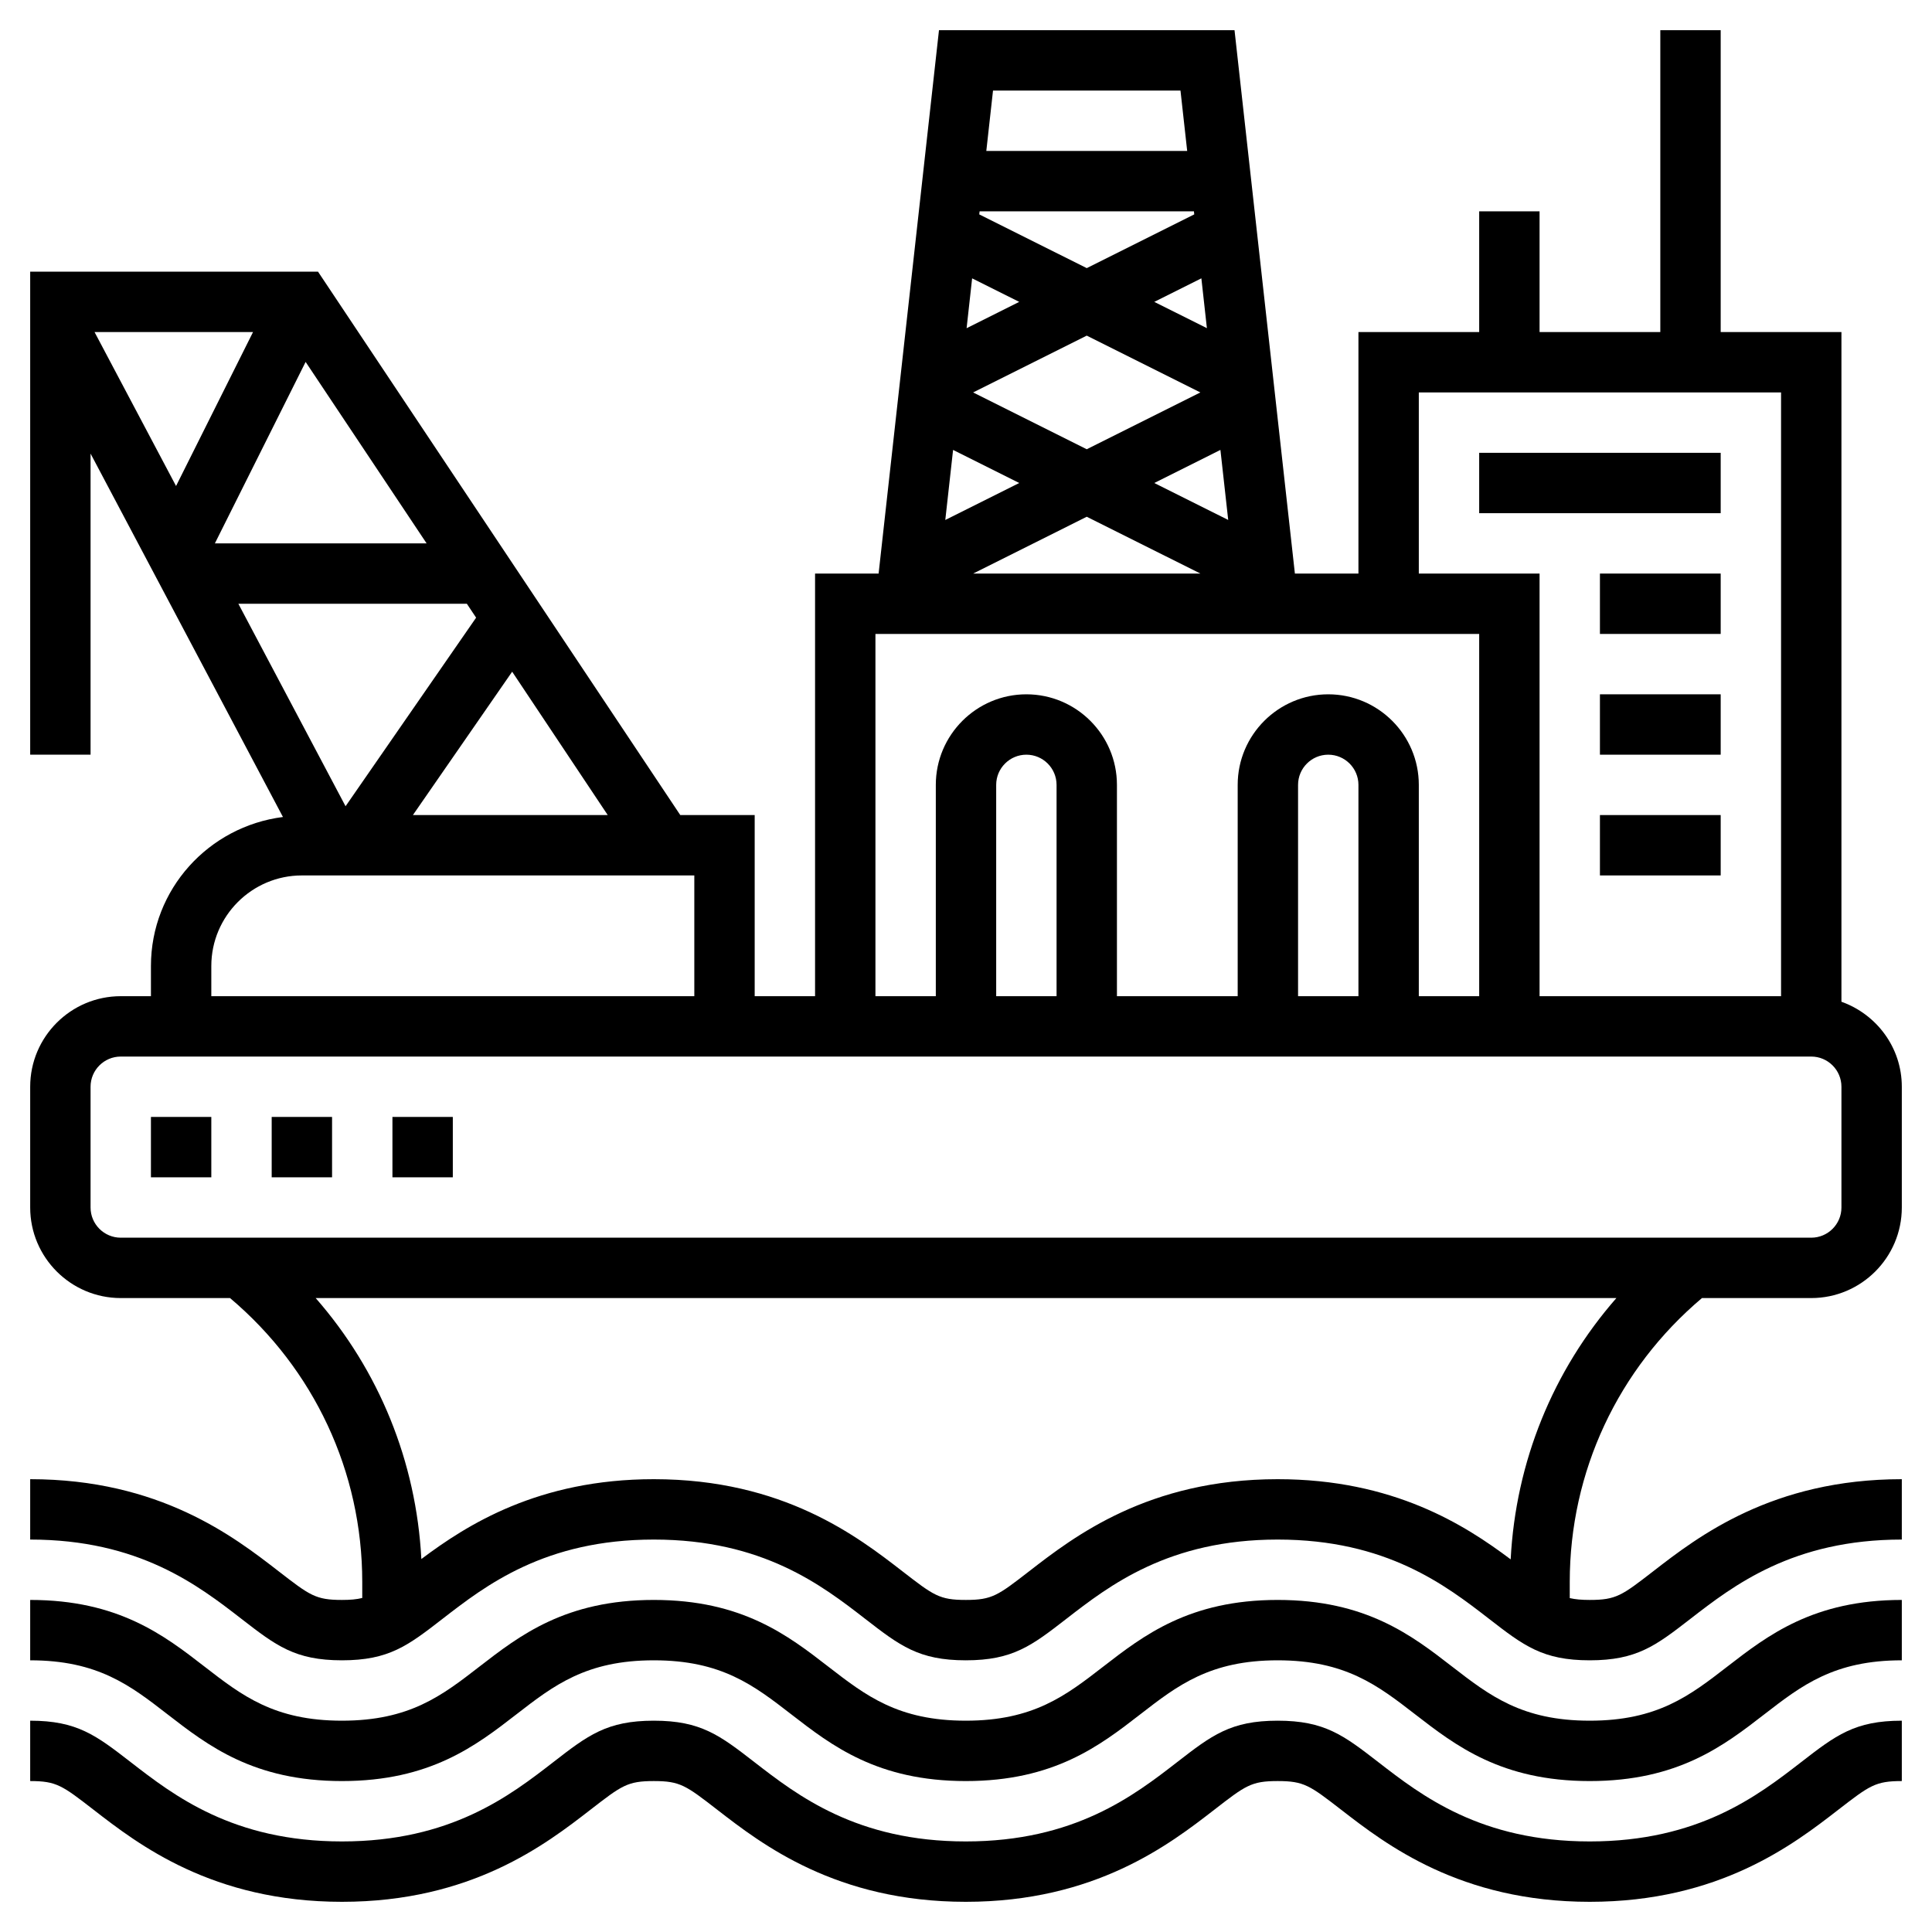 <svg id="Layer_5" enable-background="new 0 0 64 64" height="512" viewBox="0 0 64 64" width="512" xmlns="http://www.w3.org/2000/svg"><path d="m52.662 61c-3.611 0-5.573-1.519-7.005-2.628-1.144-.885-1.774-1.372-3.333-1.372-1.558 0-2.187.487-3.329 1.372-1.432 1.109-3.394 2.628-7.002 2.628-3.609 0-5.571-1.519-7.003-2.628-1.143-.885-1.773-1.372-3.331-1.372s-2.187.487-3.329 1.372c-1.432 1.109-3.393 2.628-7.002 2.628-3.608 0-5.569-1.52-7.001-2.629-1.142-.884-1.771-1.371-3.327-1.371v2c.872 0 1.06.146 2.103.953 1.471 1.14 3.933 3.047 8.225 3.047 4.293 0 6.755-1.907 8.227-3.047 1.042-.807 1.23-.953 2.104-.953.875 0 1.062.146 2.106.954 1.471 1.139 3.935 3.046 8.228 3.046 4.292 0 6.755-1.907 8.228-3.047 1.041-.807 1.229-.953 2.103-.953.876 0 1.064.146 2.109.954 1.471 1.139 3.935 3.046 8.229 3.046 4.293 0 6.757-1.906 8.229-3.046 1.045-.808 1.233-.954 2.109-.954v-2c-1.56 0-2.19.487-3.333 1.372-1.433 1.109-3.395 2.628-7.005 2.628z"/><path d="m52.662 57c-2.243 0-3.315-.83-4.558-1.791-1.337-1.035-2.854-2.209-5.78-2.209-2.925 0-4.44 1.174-5.778 2.209-1.241.961-2.313 1.791-4.553 1.791-2.242 0-3.313-.83-4.555-1.791-1.338-1.035-2.854-2.209-5.779-2.209s-4.44 1.174-5.778 2.209c-1.241.961-2.312 1.791-4.553 1.791-2.24 0-3.312-.83-4.552-1.791-1.337-1.035-2.852-2.209-5.776-2.209v2c2.24 0 3.312.83 4.552 1.791 1.337 1.035 2.852 2.209 5.776 2.209s4.44-1.174 5.777-2.209c1.241-.961 2.313-1.791 4.554-1.791 2.242 0 3.313.83 4.555 1.791 1.337 1.035 2.853 2.209 5.779 2.209 2.925 0 4.44-1.174 5.778-2.209 1.24-.961 2.312-1.791 4.553-1.791 2.243 0 3.315.83 4.557 1.791 1.338 1.035 2.855 2.209 5.781 2.209s4.443-1.174 5.781-2.209c1.242-.961 2.314-1.791 4.557-1.791v-2c-2.926 0-4.443 1.174-5.781 2.209-1.242.961-2.314 1.791-4.557 1.791z"/><path d="m56.38 43h3.62c1.654 0 3-1.346 3-3v-4c0-1.302-.839-2.402-2-2.816v-22.184h-4v-10h-2v10h-4v-4h-2v4h-4v8h-2.105l-2-18h-9.79l-2 18h-2.105v14h-2v-6h-2.465l-12-18h-9.535v2 .248 13.752h2v-9.974l6.373 12.038c-2.459.312-4.373 2.394-4.373 4.936v1h-1c-1.654 0-3 1.346-3 3v4c0 1.654 1.346 3 3 3h3.62c2.781 2.347 4.38 5.75 4.38 9.403v.532c-.188.047-.394.065-.672.065-.872 0-1.06-.146-2.103-.953-1.471-1.14-3.934-3.047-8.225-3.047v2c3.607 0 5.568 1.519 7.001 2.629 1.142.884 1.771 1.371 3.327 1.371 1.557 0 2.186-.487 3.329-1.372 1.432-1.109 3.393-2.628 7.002-2.628s5.571 1.519 7.003 2.628c1.143.885 1.772 1.372 3.331 1.372 1.558 0 2.187-.487 3.329-1.372 1.431-1.109 3.393-2.628 7.002-2.628 3.61 0 5.572 1.519 7.005 2.628 1.143.885 1.773 1.372 3.333 1.372s2.19-.487 3.333-1.372c1.433-1.109 3.395-2.628 7.005-2.628v-2c-4.293 0-6.757 1.906-8.229 3.046-1.044.808-1.232.954-2.109.954-.273 0-.476-.018-.662-.061v-.535c0-3.654 1.599-7.057 4.38-9.404zm-9.38-30h12v20h-8v-14h-4zm-14.549-6h7.099l.011.102-3.561 1.78-3.561-1.78zm7.977 7.904.258 2.32-2.449-1.224zm-4.428-.022-3.764-1.882 3.764-1.882 3.764 1.882zm2.237-4.882 1.56-.78.183 1.651zm-4.474 0-1.743.872.183-1.651zm.001 6-2.45 1.225.258-2.321zm2.236 1.118 3.765 1.882h-7.528zm3.105-14.118.222 2h-6.654l.222-2zm-10.105 18h20v12h-2v-7c0-1.654-1.346-3-3-3s-3 1.346-3 3v7h-4v-7c0-1.654-1.346-3-3-3s-3 1.346-3 3v7h-2zm16 12h-2v-7c0-.552.449-1 1-1s1 .448 1 1zm-10 0h-2v-7c0-.552.449-1 1-1s1 .448 1 1zm-24.876-21.011 4.008 6.011h-7.014zm5.341 8.011.307.461-4.325 6.247-3.551-6.708zm1.501 2.251 3.166 4.749h-6.454zm-8.584-11.251-2.55 5.1-2.7-5.1zm-1.382 21c0-1.654 1.346-3 3-3h13v4h-16zm-4 8v-4c0-.552.449-1 1-1h56c.551 0 1 .448 1 1v4c0 .552-.449 1-1 1h-56c-.551 0-1-.448-1-1zm39.324 9c-4.292 0-6.755 1.907-8.228 3.047-1.042.807-1.23.953-2.103.953-.875 0-1.062-.146-2.106-.954-1.472-1.139-3.935-3.046-8.228-3.046-3.822 0-6.188 1.509-7.701 2.645-.169-3.227-1.402-6.247-3.501-8.645h43.088c-2.102 2.401-3.335 5.425-3.502 8.656-1.513-1.137-3.882-2.656-7.719-2.656z"/><path d="m49 15h8v2h-8z"/><path d="m53 19h4v2h-4z"/><path d="m53 23h4v2h-4z"/><path d="m53 27h4v2h-4z"/><path d="m5 37h2v2h-2z"/><path d="m9 37h2v2h-2z"/><path d="m13 37h2v2h-2z"/></svg>